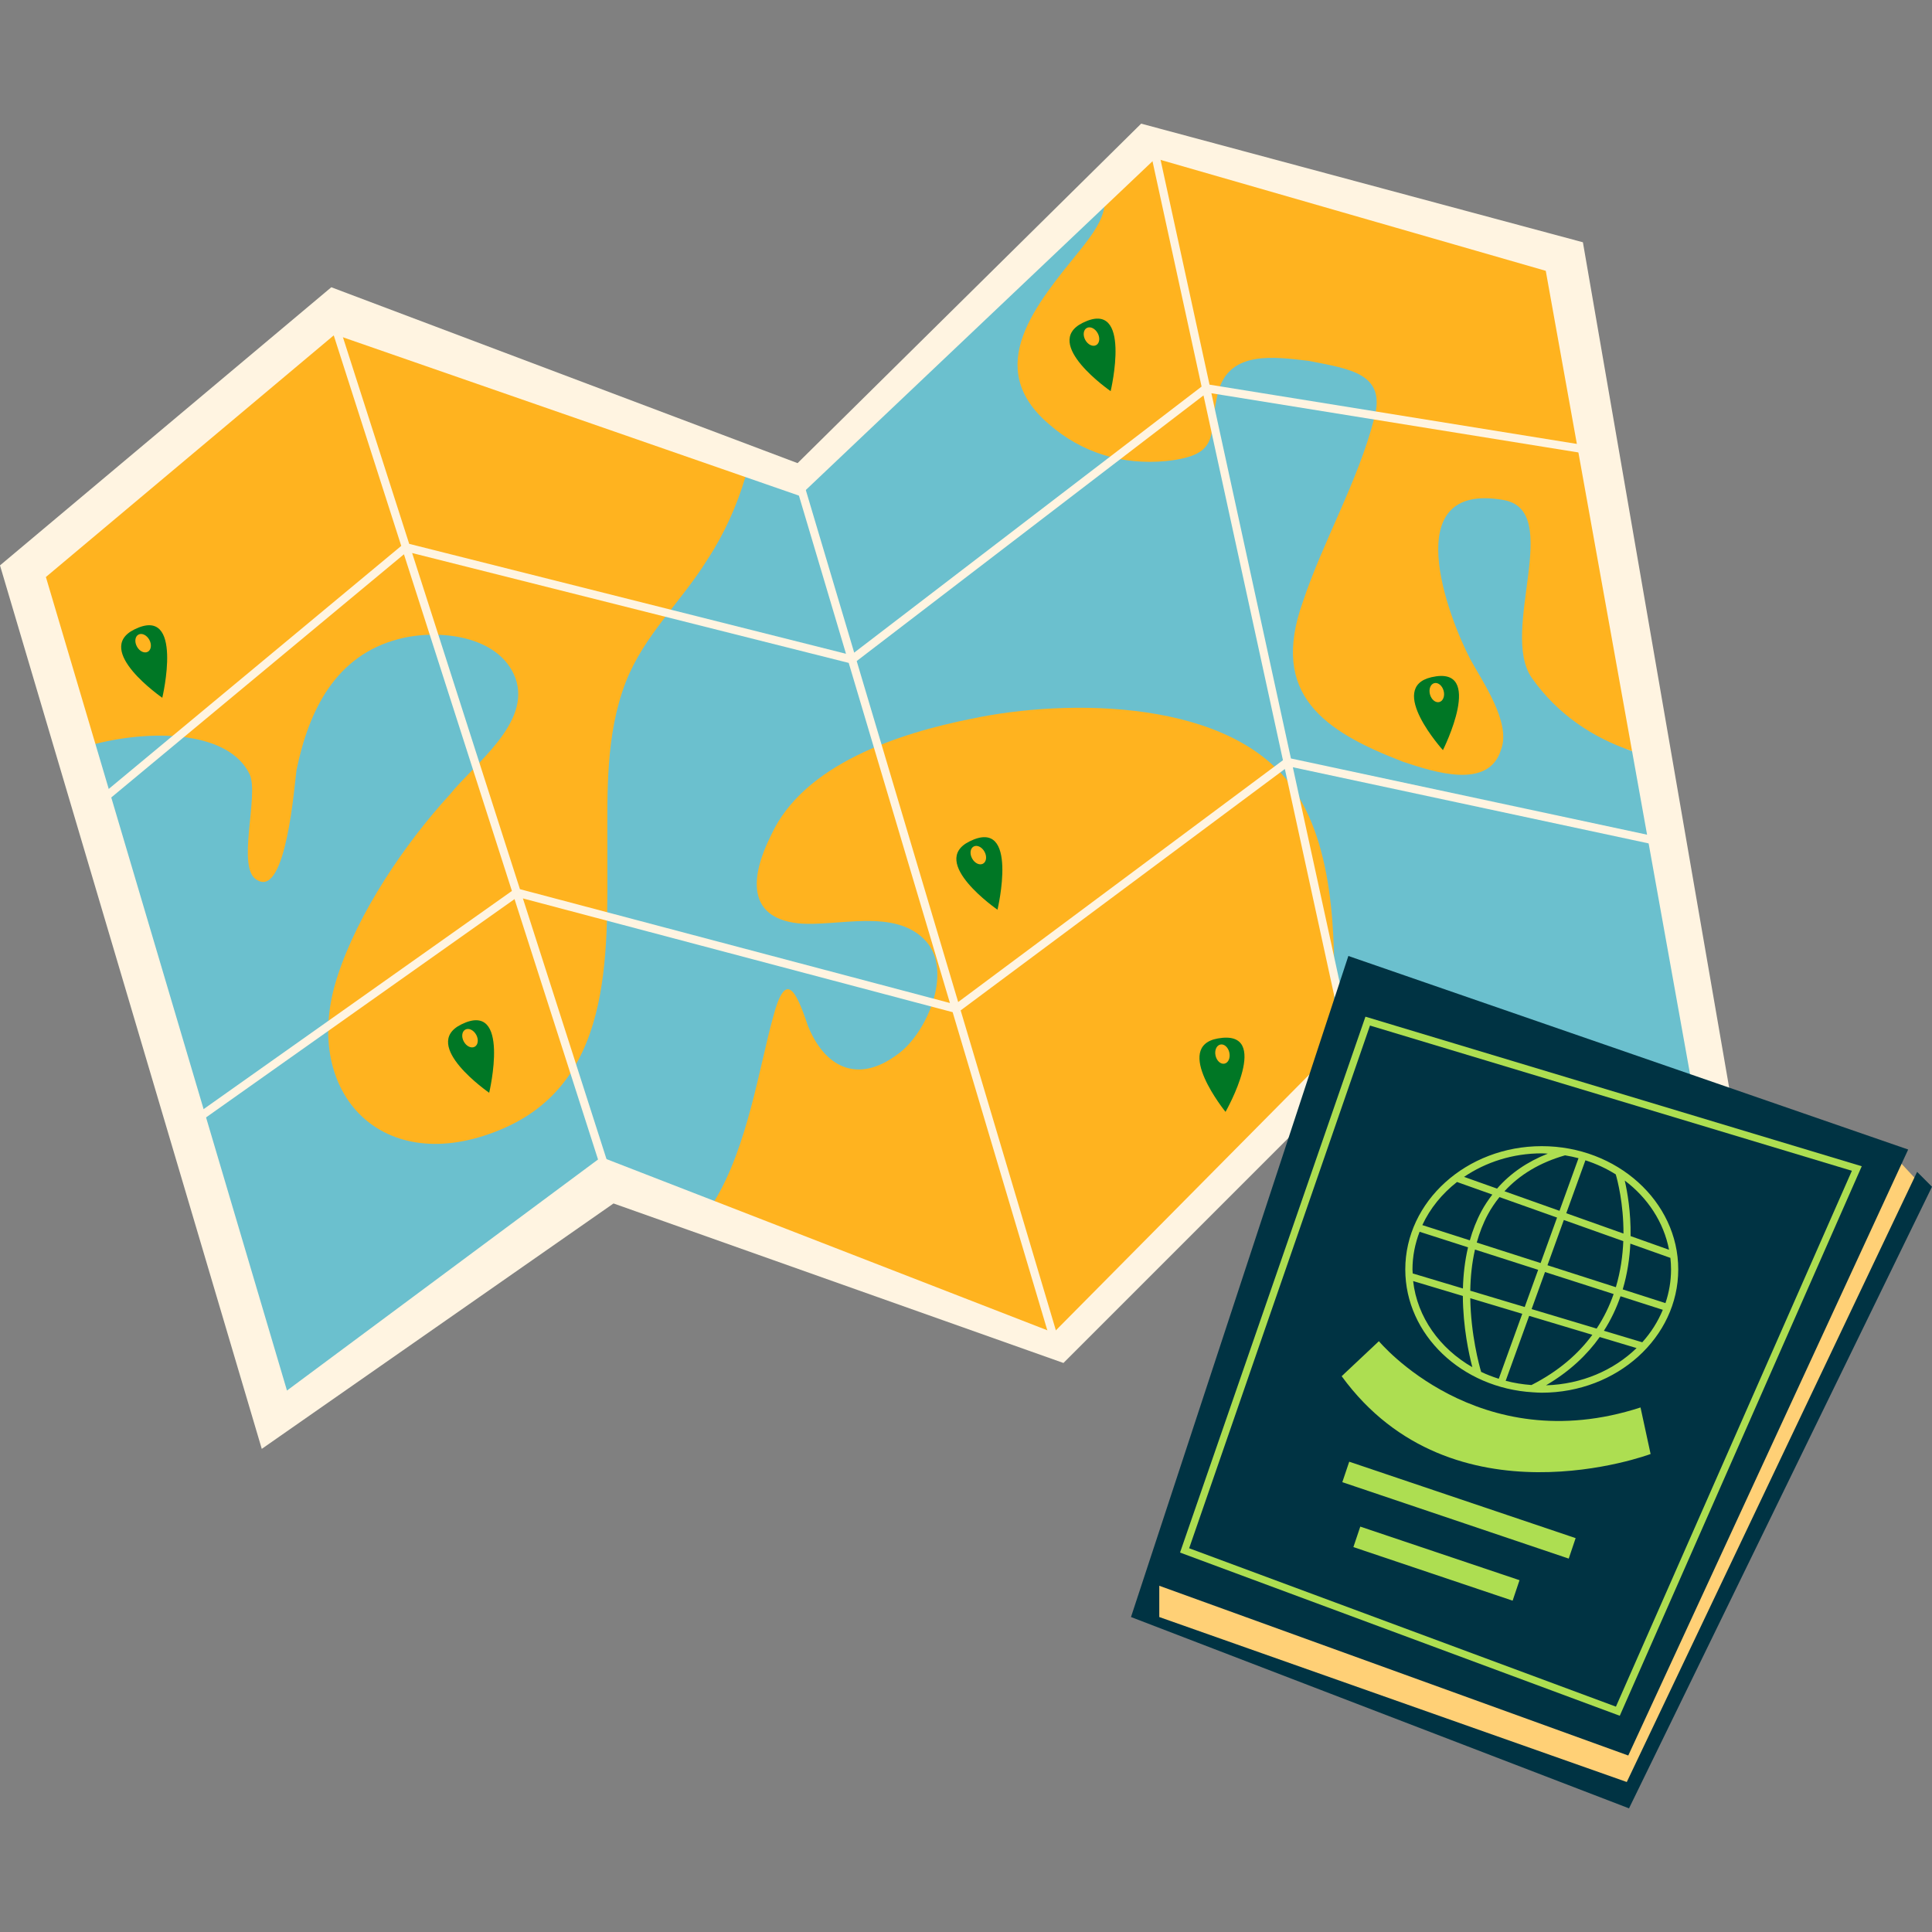 <?xml version="1.0" encoding="iso-8859-1"?>
<!-- Generator: Adobe Illustrator 26.5.1, SVG Export Plug-In . SVG Version: 6.00 Build 0)  -->
<svg xmlns="http://www.w3.org/2000/svg" xmlns:xlink="http://www.w3.org/1999/xlink" version="1.1" id="Capa_1" x="0px" y="0px" viewBox="0 0 512 512" style="enable-background:new 0 0 512 512;" xml:space="preserve">
<rect x="0" y="0" width="512" height="512" fill="#808080" stroke="none"/>
<g>
	<g>
		<polygon style="fill:#FFF4E1;" points="0,149.834 69.372,383.965 162.591,318.928 281.824,361.202 357.7,285.326 463.926,321.096     419.485,64.203 302.419,32.768 211.368,122.735 87.799,76.126   "/>
		<g>
			<path style="fill:#6BC0CE;" d="M432.513,199.045c-0.455-0.156-0.893-0.343-1.345-0.508L395.998,97.082l-71.54-19.511     l-31.773-22.755l-80.775,76.591l-14.373-4.986l-82.28,15.825l-11.921-9.032l-78.058,63.923l50.772,171.372l83.29-61.871     l30.003,11.642l163.633-39.564l3.099-3.144l94.737,25.408L432.513,199.045z"/>
			<path style="fill:#FFB31F;" d="M353.364,271.777c-0.108,2.319-0.239,4.639-0.39,6.938l-73.774,74.466l-89.859-34.902     c8.803-14.439,11.923-35.727,15.522-48.669c3.252-12.465,5.962-7.588,9.214,2.168c4.336,10.839,13.007,15.717,23.847,7.588     c7.588-5.42,14.633-21.679,7.588-29.808c-8.13-9.213-23.847-3.794-34.144-4.878c-13.549-1.626-12.465-12.465-7.046-23.305     c8.672-18.969,34.144-27.099,53.113-30.892c25.473-5.42,69.372-5.42,85.631,18.969     C354.448,226.252,353.906,252.808,353.364,271.777z"/>
			<g>
				<path style="fill:#FFB31F;" d="M197.537,126.421c-2.255,7.522-5.464,14.828-10.016,21.787      c-7.046,11.381-16.801,20.053-21.679,32.518c-5.42,14.091-4.878,29.266-4.878,44.442c0,28.724,1.626,62.869-29.808,74.792      c-30.892,11.923-51.487-11.381-41.732-41.19c5.42-16.801,17.885-35.228,29.808-48.235c6.504-8.13,21.679-18.969,17.343-30.892      c-4.336-11.381-20.595-13.007-30.892-10.297c-16.801,4.336-23.847,18.969-27.099,34.686c-0.542,3.794-2.71,33.602-10.297,29.266      c-5.962-2.71,0.542-22.763-2.168-28.182c-5.267-10.861-24.259-12.118-40.842-7.978l-13.115-44.225l76.568-64.277      L197.537,126.421z"/>
			</g>
			<g>
				<path style="fill:#FFB31F;" d="M432.513,199.045c-10.405-3.556-19.706-9.669-26.578-19.403      c-8.672-12.465,8.672-44.442-7.588-47.151c-28.182-4.878-14.633,30.892-8.672,42.274c3.252,5.962,10.839,16.801,8.13,23.847      c-3.252,10.839-17.885,5.962-26.015,3.252c-21.137-8.13-35.228-17.885-26.557-42.274c5.42-16.259,14.633-31.976,18.969-48.777      c3.252-11.923-6.504-13.007-17.343-15.175c-9.213-1.084-20.595-2.71-23.847,7.588c-3.252,11.381,1.626,17.343-14.091,18.969      c-11.381,1.084-22.221-2.168-30.892-9.755c-17.885-15.175-3.252-31.976,8.13-46.067c3.491-4.357,5.896-7.805,6.525-11.555      l13.528-12.834l103.43,29.787L432.513,199.045z"/>
			</g>
		</g>
		<path style="fill:#FFF4E1;" d="M442.474,222.482L342.11,201.001l-21.078-96.787l101.893,16.441l0.347-2.14l-102.735-16.577    l-14.169-65.065l-2.117,0.461l14.18,65.114l-92.061,70.508l-13.962-46.916l-2.079,0.618l13.869,46.601l-115.757-29.131    L89.192,84.105l-2.066,0.663l19.21,59.899L24.585,212.59l1.385,1.668l81.08-67.366l28.612,89.219l-86.427,61.16l1.253,1.77    l85.868-60.767l24.118,75.206l2.066-0.661l-23.965-74.728l113.888,30.148l26.154,87.883l2.079-0.618l-26.112-87.74l85.917-63.975    l16.862,77.433l2.117-0.461l-16.862-77.434l99.403,21.276L442.474,222.482z M137.79,235.64l-28.568-89.079l115.696,29.115    l26.821,90.129L137.79,235.64z M253.926,265.55l-26.893-90.368l91.908-70.394l21.052,96.675L253.926,265.55z"/>
		<g>
			<path style="fill:#007725;" d="M35.594,166.816c-10.958,5.438,7.416,18.101,7.416,18.101S48.883,160.22,35.594,166.816z      M39.172,172.724c-0.91,0.498-2.2-0.116-2.885-1.376c-0.688-1.257-0.512-2.672,0.4-3.17c0.908-0.499,2.197,0.117,2.885,1.375     C40.26,170.809,40.08,172.227,39.172,172.724z"/>
			<path style="fill:#007725;" d="M122.223,271.492c-10.958,5.438,7.416,18.101,7.416,18.101S135.512,264.897,122.223,271.492z      M125.801,277.4c-0.91,0.497-2.2-0.117-2.886-1.376c-0.688-1.257-0.512-2.672,0.4-3.17c0.908-0.499,2.198,0.117,2.886,1.375     C126.889,275.485,126.709,276.903,125.801,277.4z"/>
			<path style="fill:#007725;" d="M322.739,275.2c-12.044,2.145,2.039,19.455,2.039,19.455S337.345,272.598,322.739,275.2z      M324.515,281.874c-1.012,0.222-2.077-0.729-2.384-2.131c-0.307-1.398,0.258-2.708,1.275-2.93     c1.012-0.224,2.077,0.729,2.384,2.129C326.097,280.342,325.527,281.653,324.515,281.874z"/>
			<path style="fill:#007725;" d="M256.93,222.98c-10.958,5.438,7.416,18.101,7.416,18.101S270.219,216.384,256.93,222.98z      M260.508,228.887c-0.91,0.498-2.2-0.116-2.886-1.376c-0.688-1.257-0.512-2.672,0.4-3.17c0.908-0.499,2.198,0.118,2.886,1.375     C261.596,226.972,261.416,228.391,260.508,228.887z"/>
			<path style="fill:#007725;" d="M379.328,179.472c-11.913,2.776,3.063,19.32,3.063,19.32S393.777,176.102,379.328,179.472z      M381.454,186.043c-0.999,0.275-2.113-0.618-2.492-2.002c-0.381-1.381,0.114-2.718,1.118-2.995     c0.997-0.276,2.111,0.619,2.492,2.002C382.953,184.429,382.453,185.768,381.454,186.043z"/>
			<path style="fill:#007725;" d="M286.918,85.556c-10.958,5.438,7.416,18.101,7.416,18.101S300.207,78.961,286.918,85.556z      M290.496,91.464c-0.91,0.498-2.2-0.116-2.886-1.376c-0.688-1.257-0.512-2.672,0.4-3.17c0.908-0.499,2.198,0.118,2.886,1.375     C291.584,89.549,291.404,90.968,290.496,91.464z"/>
		</g>
	</g>
	<g>
		<polygon style="fill:#FFD076;" points="355.358,267.646 302.683,427.741 429.367,476.272 508.941,313.811 501.248,305.525   "/>
		<polygon style="fill:#003343;" points="357.329,253.343 505.687,304.637 431.507,465.227 307.221,420.245 307.221,428.531     431.114,472.25 508.055,310.556 512,314.5 431.706,479.232 299.725,428.531   "/>
		<path style="fill:#ADDE51;" d="M429.257,454.695l-116.535-43.251l0.305-0.881l48.83-141.134l131.525,39.638L429.257,454.695z     M315.136,410.303l113.1,41.977l62.532-142.011l-127.706-38.487L315.136,410.303z"/>
		<path style="fill:#ADDE51;" d="M408.583,303.744c-19.943,0-36.169,14.655-36.169,32.668c0,17.313,15,31.484,33.872,32.564    l0.002,0.004c0.002-0.002,0.006-0.004,0.006-0.004c0.762,0.043,1.518,0.104,2.289,0.104c19.943,0,36.169-14.655,36.169-32.668    C444.752,318.399,428.527,303.744,408.583,303.744z M442.313,331.202l-10.19-3.625c0.091-6.389-0.855-11.728-1.546-14.718    C436.656,317.443,440.914,323.887,442.313,331.202z M405.856,367.048c-2.353-0.168-4.639-0.544-6.835-1.118l6.224-17.215    l16.743,5.022C418.316,358.733,413.121,363.351,405.856,367.048z M412.635,322.67l-4.357,12.049l-16.922-5.43    c0.71-2.558,1.664-5.069,2.943-7.448c0.89-1.654,1.932-3.171,3.072-4.599L412.635,322.67z M398.703,315.692    c4.046-4.409,9.402-7.611,16.046-9.515c1.215,0.199,2.407,0.448,3.573,0.759l-5.039,13.94L398.703,315.692z M407.628,336.515    l-3.564,9.858l-14.426-4.326c0.056-3.551,0.415-7.257,1.25-10.903L407.628,336.515z M403.416,348.169l-6.226,17.218    c-1.613-0.512-3.182-1.108-4.674-1.824c-0.544-1.857-2.731-9.92-2.878-19.526L403.416,348.169z M405.893,346.922l3.552-9.823    l18.185,5.834c-1.069,3.087-2.537,6.173-4.504,9.156L405.893,346.922z M410.096,335.302l4.335-11.993l15.761,5.605    c-0.151,3.83-0.717,7.99-1.973,12.203L410.096,335.302z M415.079,321.517l5.071-14.023c2.876,0.931,5.579,2.181,8.044,3.733    c0.432,1.479,2.07,7.664,2.042,15.679L415.079,321.517z M410.189,305.724c-5.447,2.148-9.95,5.242-13.452,9.269l-8.742-3.109    c5.739-3.893,12.857-6.233,20.588-6.233C409.125,305.652,409.652,305.702,410.189,305.724z M386.121,313.241l9.364,3.331    c-1.049,1.373-2.029,2.811-2.869,4.374c-1.341,2.493-2.344,5.104-3.092,7.757l-12.591-4.041    C378.979,320.236,382.155,316.344,386.121,313.241z M376.209,326.433l12.835,4.119c-0.864,3.66-1.263,7.36-1.354,10.911    l-13.308-3.992c-0.013-0.354-0.06-0.7-0.06-1.058C374.322,332.916,375.008,329.568,376.209,326.433z M374.495,339.495    l13.174,3.951c0.043,8.228,1.6,15.381,2.515,18.872C381.574,357.371,375.565,349.085,374.495,339.495z M423.942,354.323    l9.767,2.93c-6.022,5.849-14.521,9.59-23.999,9.867C415.999,363.431,420.602,359.027,423.942,354.323z M435.22,355.717    l-10.167-3.05c1.913-2.988,3.344-6.069,4.402-9.148l11.207,3.597C439.359,350.253,437.526,353.157,435.22,355.717z     M441.363,345.335l-11.324-3.633c1.243-4.177,1.833-8.299,2.019-12.125l10.613,3.774c0.112,1.008,0.173,2.028,0.173,3.06    C442.844,339.516,442.319,342.509,441.363,345.335z"/>
		<path style="fill:#ADDE51;" d="M365.419,355.43l-9.864,9.275c29.394,40.347,81.871,20.621,81.871,20.621l-2.671-12.336    C391.671,387.01,365.419,355.43,365.419,355.43z"/>
		
			<rect x="383.471" y="368.616" transform="matrix(0.32 -0.948 0.948 0.32 -116.431 638.363)" style="fill:#ADDE51;" width="5.721" height="63.293"/>
		
			<rect x="377.733" y="392.264" transform="matrix(0.319 -0.948 0.948 0.319 -133.701 642.952)" style="fill:#ADDE51;" width="5.723" height="44.514"/>
	</g>
</g>
<g>
</g>
<g>
</g>
<g>
</g>
<g>
</g>
<g>
</g>
<g>
</g>
<g>
</g>
<g>
</g>
<g>
</g>
<g>
</g>
<g>
</g>
<g>
</g>
<g>
</g>
<g>
</g>
<g>
</g>
</svg>
